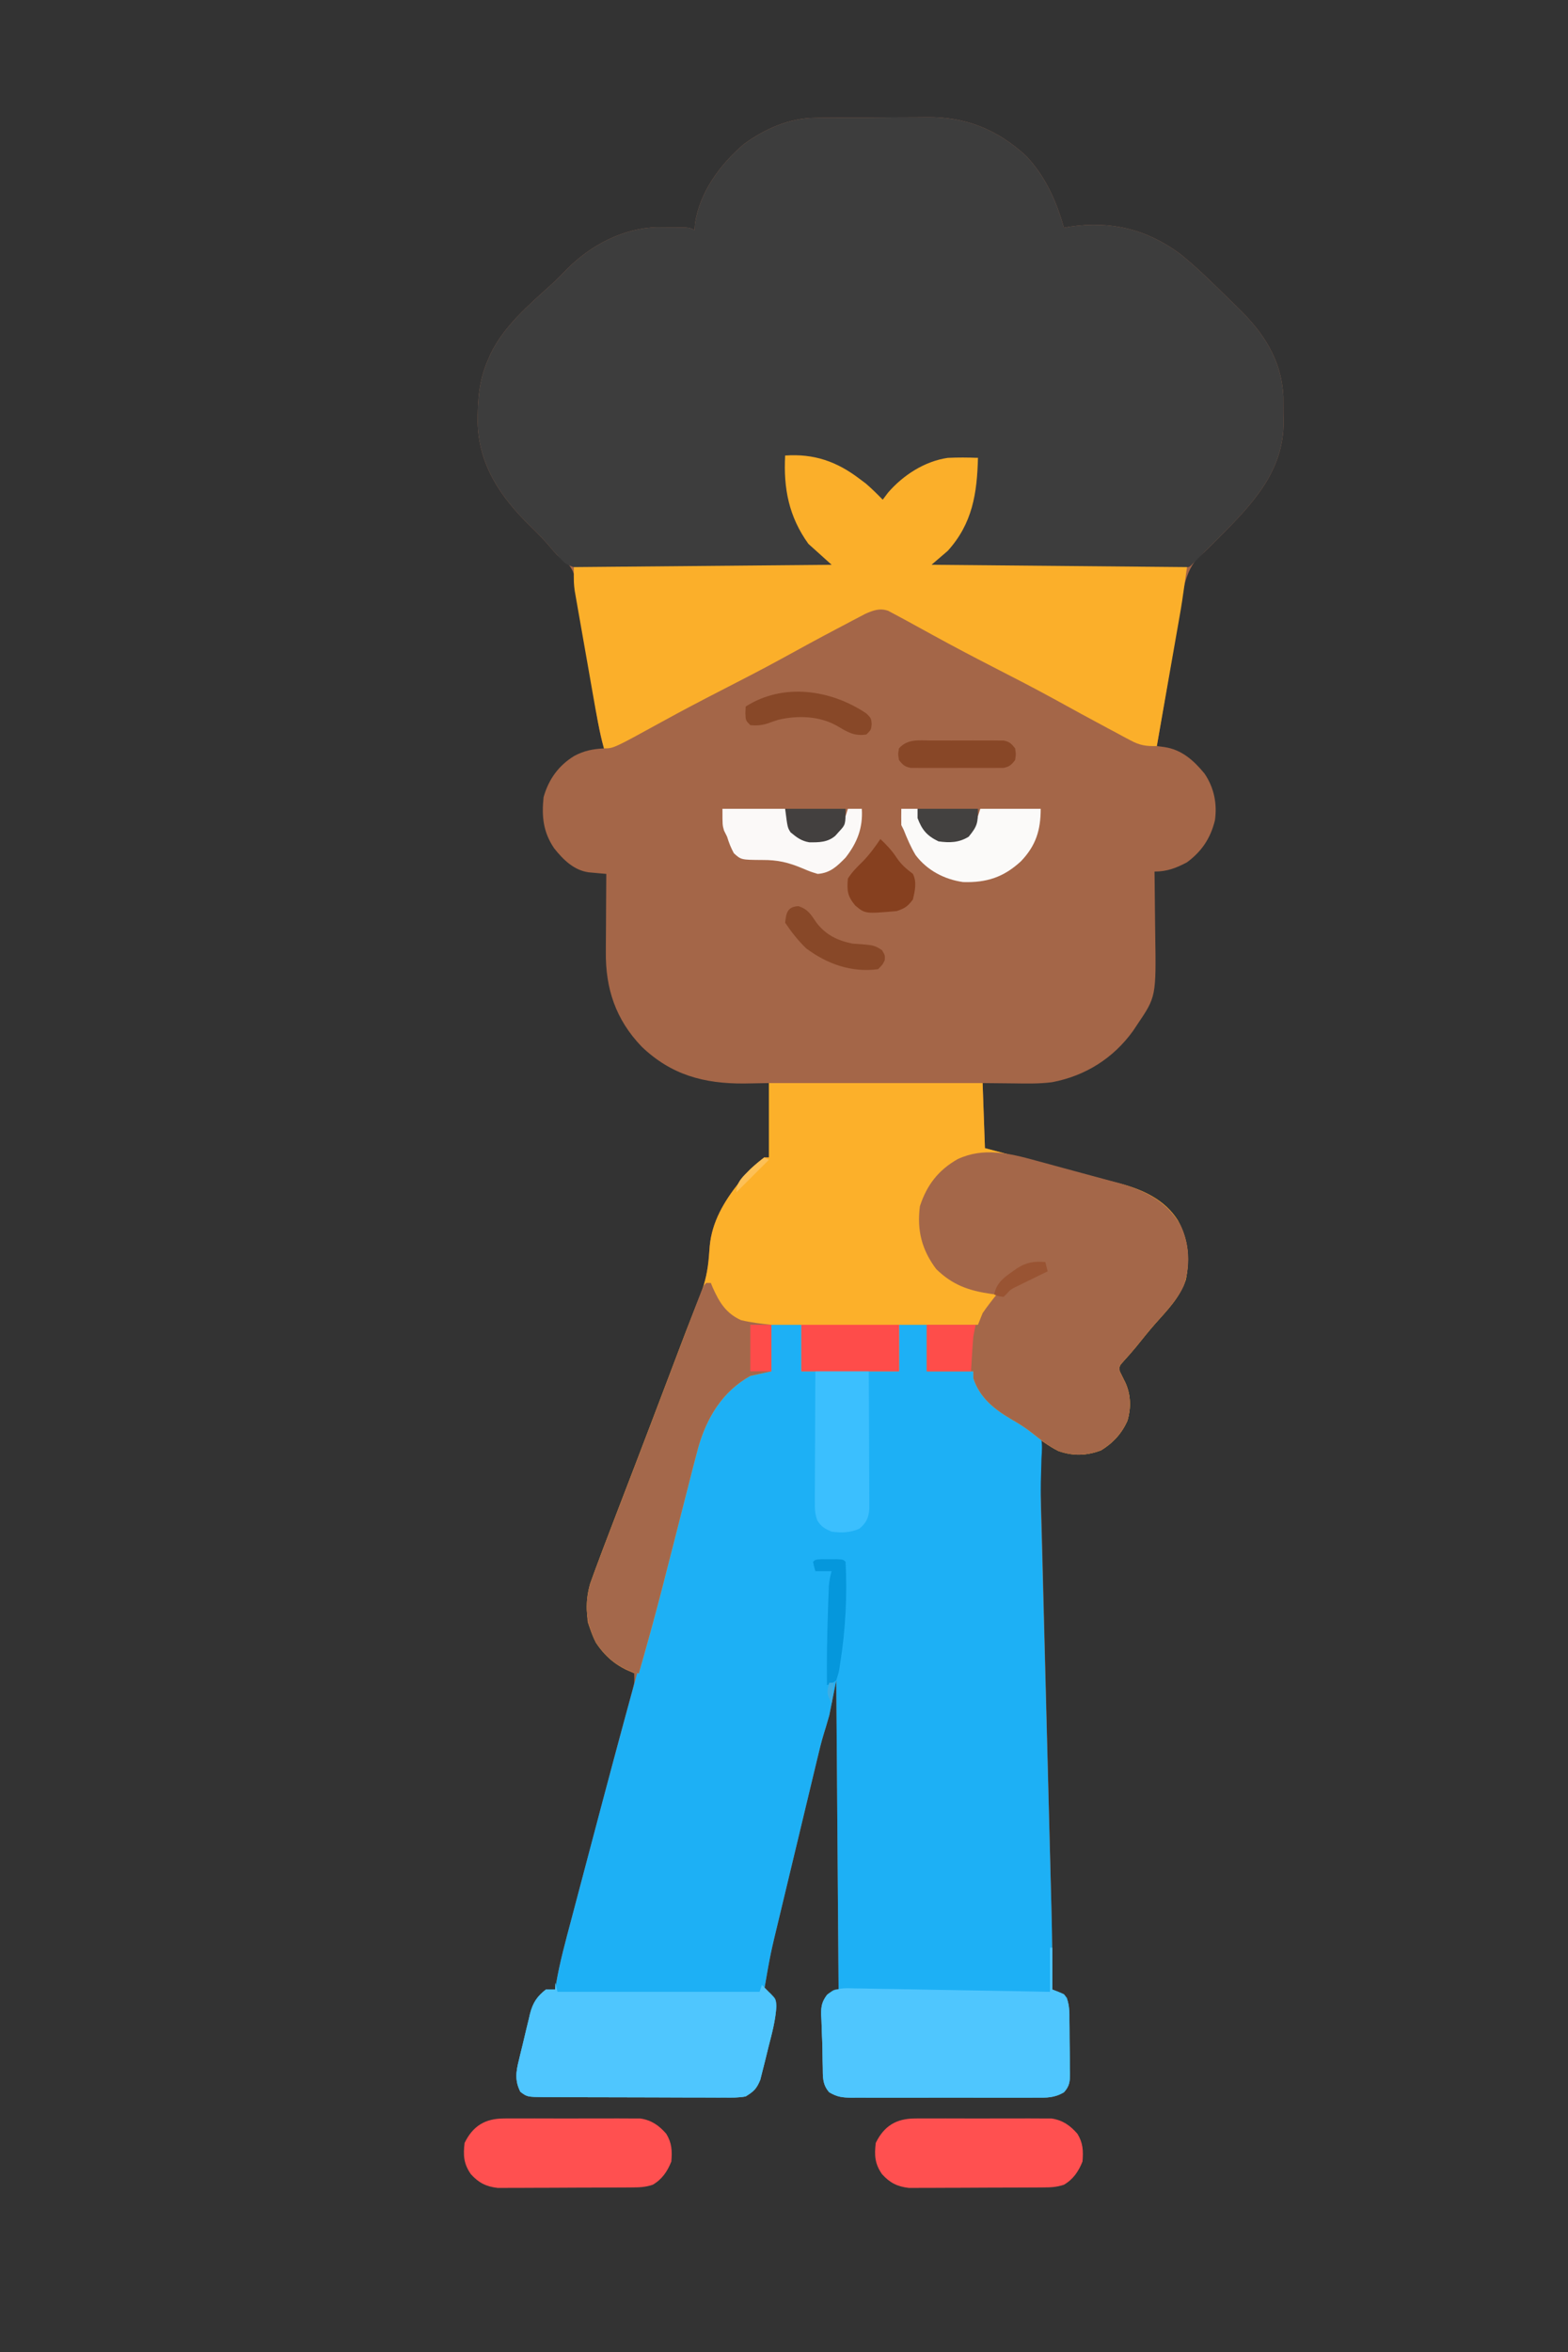 <?xml version="1.0" encoding="UTF-8"?>
<svg version="1.1" xmlns="http://www.w3.org/2000/svg" width="675" height="1012">
<rect width="100%" height="100%" fill="#333333" stroke="none"/>
<path d="M0 0 C0.653 -0.008 1.306 -0.017 1.979 -0.025 C4.119 -0.049 6.258 -0.058 8.398 -0.065 C9.904 -0.074 11.41 -0.083 12.915 -0.092 C16.068 -0.108 19.219 -0.116 22.372 -0.119 C26.376 -0.125 30.379 -0.162 34.383 -0.208 C37.494 -0.238 40.605 -0.245 43.716 -0.246 C45.19 -0.25 46.665 -0.262 48.139 -0.283 C64.766 -0.502 78.5 5.068 90.765 16.369 C99.016 25.063 103.891 35.861 107.078 47.306 C107.91 47.147 108.743 46.987 109.601 46.822 C127.324 44.193 142.753 47.912 157.203 58.623 C164.716 64.681 171.584 71.55 178.473 78.299 C179.485 79.288 180.501 80.274 181.52 81.256 C192.857 92.213 200.765 103.9 201.546 119.951 C201.573 122.34 201.583 124.73 201.578 127.119 C201.606 128.3 201.634 129.482 201.664 130.699 C201.711 152.305 187.935 166.425 173.629 180.818 C167.484 186.959 167.484 186.959 164.445 189.56 C158.162 196.849 157.714 208.068 156.16 217.279 C155.896 218.813 155.631 220.347 155.365 221.881 C154.674 225.89 153.99 229.9 153.309 233.91 C152.61 238.014 151.903 242.116 151.197 246.219 C149.816 254.246 148.444 262.276 147.078 270.306 C148.188 270.453 149.297 270.599 150.441 270.75 C157.822 271.88 162.953 276.482 167.601 282.138 C171.701 288.158 173.13 295.123 172.078 302.306 C170.181 309.965 166.425 315.605 160.078 320.306 C155.361 322.813 151.444 324.306 146.078 324.306 C146.087 324.881 146.095 325.456 146.105 326.048 C146.194 332.084 146.254 338.119 146.297 344.155 C146.317 346.401 146.345 348.647 146.379 350.893 C146.791 378.129 146.791 378.129 138.578 390.244 C138.01 391.099 137.443 391.953 136.859 392.834 C128.364 404.626 116.307 412.221 102.001 414.927 C96.334 415.663 90.656 415.51 84.953 415.431 C80.704 415.39 76.455 415.349 72.078 415.306 C72.408 424.546 72.738 433.786 73.078 443.306 C81.125 445.464 89.178 447.595 97.243 449.685 C101.79 450.867 106.334 452.063 110.877 453.26 C113.226 453.876 115.578 454.487 117.93 455.092 C121.375 455.979 124.815 456.887 128.253 457.799 C129.292 458.061 130.331 458.324 131.401 458.595 C141.19 461.229 150.468 465.506 156.078 474.306 C160.671 482.431 161.382 490.796 159.558 499.9 C157.091 507.387 151.652 512.933 146.497 518.697 C143.567 522.019 140.814 525.487 138.031 528.931 C136.389 530.927 134.691 532.834 132.953 534.744 C130.887 537.038 130.887 537.038 131.078 539.244 C131.919 540.979 132.778 542.706 133.64 544.431 C135.889 549.631 136.01 555.045 134.457 560.478 C132.053 565.991 128.2 570.183 123.078 573.306 C116.543 575.768 111.032 575.587 104.464 573.424 C101.452 572.014 98.828 570.169 96.078 568.306 C96.136 569.451 96.194 570.595 96.255 571.774 C97.234 592.046 97.676 612.336 98.189 632.624 C98.297 636.905 98.407 641.187 98.517 645.469 C98.776 655.577 99.033 665.685 99.289 675.793 C99.552 686.168 99.818 696.544 100.085 706.919 C100.316 715.885 100.545 724.851 100.773 733.818 C100.909 739.148 101.045 744.478 101.182 749.808 C101.312 754.817 101.439 759.827 101.564 764.837 C101.61 766.659 101.657 768.482 101.704 770.305 C102.008 781.975 102.134 793.632 102.078 805.306 C103.275 805.751 103.275 805.751 104.497 806.205 C107.078 807.306 107.078 807.306 108.367 808.924 C109.405 812.403 109.423 815.831 109.449 819.431 C109.458 820.215 109.467 820.999 109.476 821.807 C109.491 823.461 109.499 825.115 109.503 826.769 C109.515 829.298 109.564 831.825 109.615 834.353 C109.624 835.963 109.631 837.572 109.636 839.181 C109.656 839.936 109.675 840.69 109.695 841.467 C109.665 844.958 109.474 846.862 107.116 849.505 C102.948 851.976 99.63 851.869 94.869 851.824 C93.49 851.834 93.49 851.834 92.083 851.845 C89.05 851.863 86.017 851.851 82.984 851.838 C80.873 851.84 78.762 851.844 76.651 851.849 C72.23 851.855 67.808 851.847 63.387 851.828 C57.72 851.805 52.055 851.818 46.389 851.842 C42.031 851.857 37.673 851.852 33.315 851.842 C31.225 851.839 29.136 851.842 27.047 851.852 C24.126 851.862 21.207 851.846 18.287 851.824 C17.424 851.832 16.562 851.84 15.673 851.849 C11.688 851.792 9.547 851.583 6.046 849.519 C3.119 846.23 3.293 842.883 3.265 838.681 C3.244 837.85 3.224 837.018 3.202 836.161 C3.163 834.42 3.135 832.679 3.117 830.937 C3.078 828.363 2.975 825.8 2.855 823.228 C2.802 821.629 2.751 820.03 2.703 818.431 C2.664 817.689 2.626 816.947 2.586 816.183 C2.525 812.149 2.926 810.496 5.476 807.299 C8.078 805.306 8.078 805.306 10.078 805.306 C9.748 761.416 9.418 717.526 9.078 672.306 C8.088 677.256 7.098 682.206 6.078 687.306 C4.541 692.634 4.541 692.634 3.79 695.005 C2.56 698.978 1.622 703.02 0.657 707.064 C0.436 707.982 0.214 708.901 -0.014 709.847 C-0.738 712.851 -1.457 715.856 -2.176 718.861 C-2.683 720.97 -3.189 723.08 -3.696 725.189 C-4.754 729.598 -5.811 734.007 -6.865 738.417 C-8.211 744.042 -9.563 749.665 -10.917 755.288 C-11.964 759.641 -13.007 763.994 -14.049 768.348 C-14.546 770.42 -15.044 772.493 -15.543 774.564 C-19.24 789.834 -19.24 789.834 -21.922 805.306 C-21.097 805.822 -20.272 806.338 -19.422 806.869 C-16.922 809.306 -16.922 809.306 -16.668 812.501 C-17.066 818.459 -18.584 824.099 -20.066 829.859 C-20.61 831.994 -21.125 834.135 -21.639 836.277 C-21.986 837.645 -22.334 839.013 -22.684 840.381 C-22.993 841.614 -23.302 842.847 -23.62 844.118 C-25.201 847.988 -26.366 849.124 -29.922 851.306 C-32.941 851.873 -35.9 851.833 -38.964 851.792 C-39.865 851.796 -40.766 851.8 -41.695 851.804 C-44.668 851.811 -47.641 851.79 -50.614 851.767 C-52.682 851.765 -54.75 851.764 -56.819 851.765 C-61.151 851.761 -65.482 851.745 -69.814 851.718 C-75.368 851.684 -80.922 851.676 -86.476 851.678 C-90.745 851.677 -95.015 851.666 -99.285 851.652 C-101.333 851.646 -103.381 851.642 -105.429 851.64 C-108.29 851.636 -111.15 851.618 -114.01 851.597 C-115.282 851.598 -115.282 851.598 -116.578 851.6 C-123.979 851.519 -123.979 851.519 -126.922 849.306 C-129.35 844.496 -128.809 840.716 -127.543 835.677 C-127.375 834.965 -127.206 834.253 -127.033 833.52 C-126.673 832.021 -126.305 830.524 -125.93 829.029 C-125.362 826.753 -124.831 824.47 -124.303 822.183 C-123.948 820.723 -123.591 819.262 -123.231 817.802 C-123.075 817.125 -122.92 816.448 -122.76 815.75 C-121.536 811.03 -119.767 808.304 -115.922 805.306 C-114.602 805.306 -113.282 805.306 -111.922 805.306 C-111.838 804.744 -111.753 804.181 -111.666 803.601 C-110.03 793.698 -107.337 784.07 -104.758 774.381 C-104.242 772.428 -103.726 770.475 -103.21 768.523 C-101.852 763.386 -100.49 758.251 -99.126 753.116 C-97.767 747.996 -96.413 742.875 -95.059 737.754 C-94.001 733.754 -92.942 729.755 -91.883 725.756 C-91.495 724.291 -91.495 724.291 -91.1 722.796 C-88.542 713.139 -85.976 703.483 -83.365 693.84 C-82.982 692.422 -82.599 691.004 -82.216 689.586 C-81.529 687.039 -80.835 684.493 -80.137 681.948 C-79.84 680.849 -79.543 679.75 -79.237 678.618 C-78.981 677.679 -78.725 676.741 -78.46 675.774 C-77.78 673.076 -77.78 673.076 -77.922 669.306 C-79.686 668.533 -79.686 668.533 -81.485 667.744 C-90.231 663.332 -94.886 656.415 -97.922 647.306 C-98.814 639.972 -98.001 633.574 -95.407 626.685 C-95.141 625.957 -94.875 625.228 -94.601 624.478 C-93.721 622.082 -92.824 619.694 -91.922 617.306 C-91.616 616.493 -91.31 615.68 -90.995 614.842 C-88.973 609.483 -86.922 604.136 -84.862 598.793 C-82.886 593.668 -80.918 588.54 -78.95 583.412 C-78.336 581.814 -78.336 581.814 -77.71 580.183 C-73.042 568.027 -68.418 555.855 -63.797 543.681 C-63.408 542.657 -63.02 541.632 -62.619 540.577 C-62.239 539.577 -61.86 538.577 -61.469 537.547 C-61.095 536.564 -60.722 535.581 -60.337 534.568 C-59.604 532.636 -58.872 530.703 -58.142 528.77 C-56.34 524.005 -54.512 519.252 -52.633 514.516 C-52.265 513.578 -51.897 512.641 -51.517 511.674 C-50.827 509.919 -50.128 508.166 -49.419 506.418 C-47.259 500.892 -46.197 495.715 -45.735 489.806 C-45.674 489.031 -45.613 488.256 -45.55 487.458 C-45.498 486.779 -45.445 486.1 -45.391 485.4 C-44.42 474.988 -39.265 466.363 -32.922 458.306 C-32.478 457.721 -32.033 457.136 -31.575 456.533 C-28.719 452.915 -25.582 450.071 -21.922 447.306 C-21.262 447.306 -20.602 447.306 -19.922 447.306 C-19.922 436.746 -19.922 426.186 -19.922 415.306 C-23.47 415.368 -27.017 415.43 -30.672 415.494 C-47.899 415.577 -62.002 411.815 -74.739 399.588 C-85.861 387.968 -90.297 374.687 -90.118 358.802 C-90.115 357.839 -90.112 356.875 -90.109 355.882 C-90.098 352.836 -90.073 349.79 -90.047 346.744 C-90.037 344.665 -90.028 342.586 -90.02 340.508 C-89.998 335.44 -89.964 330.373 -89.922 325.306 C-90.613 325.247 -91.303 325.188 -92.014 325.127 C-92.917 325.045 -93.821 324.962 -94.751 324.877 C-96.096 324.757 -96.096 324.757 -97.468 324.635 C-103.826 323.783 -108.509 319.164 -112.36 314.306 C-117.1 307.321 -117.79 300.627 -116.922 292.306 C-114.765 284.645 -110.455 278.622 -103.61 274.494 C-99.333 272.255 -95.719 271.568 -90.922 271.306 C-91.199 270.315 -91.475 269.323 -91.759 268.301 C-93.292 262.158 -94.187 255.898 -95.173 249.65 C-95.791 245.752 -96.433 241.859 -97.071 237.965 C-97.878 233.029 -98.679 228.093 -99.453 223.151 C-100.082 219.138 -100.735 215.129 -101.405 211.122 C-101.655 209.601 -101.895 208.078 -102.127 206.554 C-102.452 204.423 -102.808 202.298 -103.171 200.173 C-103.462 198.36 -103.462 198.36 -103.759 196.511 C-105.316 192.222 -107.266 190.971 -110.922 188.306 C-111.979 187.172 -113.005 186.008 -113.985 184.806 C-116.736 181.56 -119.651 178.576 -122.698 175.613 C-135.446 163.188 -144.988 149.174 -145.303 130.796 C-145.284 121.329 -144.788 113.115 -140.922 104.306 C-140.321 102.916 -140.321 102.916 -139.708 101.498 C-133.885 89.599 -123.601 80.808 -113.922 72.06 C-111.425 69.794 -109.065 67.432 -106.735 64.994 C-96.614 54.809 -82.617 47.416 -68.055 47.076 C-66.386 47.08 -64.717 47.094 -63.047 47.119 C-62.194 47.12 -61.341 47.12 -60.461 47.121 C-54.204 47.165 -54.204 47.165 -51.922 48.306 C-51.83 46.945 -51.83 46.945 -51.735 45.556 C-49.704 31.943 -40.97 20.161 -30.77 11.381 C-21.727 4.794 -11.293 0.103 0 0 Z " fill="#A46648" transform="translate(350.922,50.694)"/>
<path d="M0 0 C4.29 0 8.58 0 13 0 C13 6.6 13 13.2 13 20 C26.86 20 40.72 20 55 20 C55 13.4 55 6.8 55 0 C58.96 0 62.92 0 67 0 C67 6.6 67 13.2 67 20 C73.6 20 80.2 20 87 20 C88.207 22.753 88.207 22.753 89.438 25.562 C93.559 33.728 99.012 38.001 107.455 41.259 C110.78 43.118 113.635 44.963 116 48 C116.815 51.205 116.539 54.28 116.334 57.561 C116.268 59.741 116.211 61.921 116.159 64.101 C116.126 65.341 116.092 66.581 116.058 67.859 C115.918 75.117 116.181 82.375 116.381 89.63 C116.46 92.482 116.535 95.333 116.608 98.185 C116.712 102.218 116.818 106.252 116.926 110.286 C117.097 116.703 117.264 123.12 117.43 129.537 C117.753 141.996 118.081 154.455 118.409 166.914 C118.827 182.793 119.243 198.673 119.655 214.552 C119.82 220.913 119.987 227.274 120.157 233.635 C120.262 237.606 120.365 241.577 120.468 245.548 C120.516 247.37 120.564 249.191 120.613 251.012 C120.928 262.678 121.058 274.33 121 286 C122.198 286.445 122.198 286.445 123.419 286.899 C126 288 126 288 127.289 289.617 C128.327 293.096 128.345 296.525 128.371 300.125 C128.38 300.909 128.389 301.693 128.398 302.5 C128.413 304.155 128.422 305.809 128.426 307.463 C128.437 309.992 128.487 312.518 128.537 315.047 C128.547 316.656 128.554 318.266 128.559 319.875 C128.578 320.629 128.598 321.384 128.618 322.161 C128.588 325.651 128.396 327.556 126.038 330.199 C121.87 332.67 118.553 332.562 113.791 332.518 C112.412 332.528 112.412 332.528 111.005 332.539 C107.972 332.556 104.94 332.545 101.906 332.531 C99.795 332.534 97.685 332.538 95.574 332.543 C91.152 332.549 86.731 332.54 82.309 332.521 C76.643 332.499 70.977 332.512 65.311 332.536 C60.953 332.55 56.595 332.546 52.237 332.535 C50.148 332.533 48.059 332.536 45.969 332.545 C43.049 332.555 40.129 332.54 37.209 332.518 C36.346 332.526 35.484 332.534 34.595 332.542 C30.61 332.486 28.469 332.277 24.969 330.212 C22.042 326.923 22.215 323.576 22.188 319.375 C22.167 318.543 22.146 317.712 22.125 316.855 C22.085 315.114 22.057 313.372 22.04 311.631 C22.001 309.057 21.897 306.493 21.777 303.922 C21.724 302.323 21.674 300.724 21.625 299.125 C21.587 298.383 21.548 297.641 21.509 296.876 C21.448 292.843 21.849 291.19 24.398 287.992 C27 286 27 286 29 286 C28.67 242.11 28.34 198.22 28 153 C27.01 157.95 26.02 162.9 25 168 C23.464 173.328 23.464 173.328 22.712 175.699 C21.483 179.672 20.545 183.714 19.58 187.757 C19.358 188.676 19.137 189.594 18.908 190.541 C18.185 193.545 17.465 196.55 16.746 199.555 C16.24 201.664 15.733 203.773 15.226 205.883 C14.168 210.292 13.112 214.701 12.057 219.111 C10.711 224.736 9.359 230.359 8.005 235.982 C6.958 240.334 5.915 244.688 4.873 249.041 C4.376 251.114 3.879 253.186 3.379 255.258 C-0.318 270.528 -0.318 270.528 -3 286 C-2.175 286.516 -1.35 287.031 -0.5 287.562 C2 290 2 290 2.255 293.195 C1.856 299.152 0.339 304.792 -1.143 310.553 C-1.688 312.688 -2.203 314.828 -2.717 316.971 C-3.063 318.339 -3.412 319.707 -3.762 321.074 C-4.071 322.307 -4.38 323.541 -4.698 324.811 C-6.278 328.682 -7.444 329.817 -11 332 C-14.018 332.566 -16.978 332.527 -20.041 332.486 C-20.943 332.49 -21.844 332.493 -22.773 332.497 C-25.746 332.505 -28.718 332.483 -31.691 332.461 C-33.76 332.459 -35.828 332.458 -37.896 332.458 C-42.228 332.455 -46.56 332.438 -50.891 332.412 C-56.445 332.378 -61.999 332.37 -67.553 332.372 C-71.823 332.371 -76.093 332.36 -80.362 332.346 C-82.41 332.339 -84.459 332.335 -86.507 332.334 C-89.367 332.329 -92.228 332.312 -95.088 332.291 C-96.359 332.292 -96.359 332.292 -97.656 332.293 C-105.056 332.212 -105.056 332.212 -108 330 C-110.427 325.189 -109.887 321.41 -108.621 316.371 C-108.368 315.303 -108.368 315.303 -108.11 314.213 C-107.751 312.714 -107.383 311.218 -107.008 309.723 C-106.44 307.446 -105.909 305.163 -105.381 302.877 C-105.026 301.416 -104.668 299.956 -104.309 298.496 C-104.153 297.819 -103.998 297.142 -103.838 296.444 C-102.613 291.724 -100.845 288.997 -97 286 C-95.68 286 -94.36 286 -93 286 C-92.914 285.431 -92.828 284.863 -92.739 284.277 C-91.125 274.547 -88.507 265.088 -85.977 255.566 C-85.47 253.647 -84.963 251.728 -84.457 249.809 C-83.392 245.775 -82.324 241.741 -81.254 237.708 C-79.922 232.684 -78.594 227.659 -77.268 222.634 C-71.058 199.099 -64.744 175.594 -58.312 152.118 C-53.018 132.794 -47.875 113.434 -42.953 94.012 C-42.688 92.968 -42.423 91.925 -42.151 90.85 C-40.843 85.697 -39.541 80.544 -38.248 75.387 C-27.584 33.073 -27.584 33.073 -9.152 20.812 C-7 20 -7 20 0 20 C0 13.4 0 6.8 0 0 Z " fill="#1DB0F5" transform="translate(332,570)"/>
<path d="M0 0 C0.653 -0.008 1.306 -0.017 1.979 -0.025 C4.119 -0.049 6.258 -0.058 8.398 -0.065 C9.904 -0.074 11.41 -0.083 12.915 -0.092 C16.068 -0.108 19.219 -0.116 22.372 -0.119 C26.376 -0.125 30.379 -0.162 34.383 -0.208 C37.494 -0.238 40.605 -0.245 43.716 -0.246 C45.19 -0.25 46.665 -0.262 48.139 -0.283 C64.766 -0.502 78.5 5.068 90.765 16.369 C99.016 25.063 103.891 35.861 107.078 47.306 C107.91 47.147 108.743 46.987 109.601 46.822 C127.324 44.193 142.753 47.912 157.203 58.623 C164.716 64.681 171.584 71.55 178.473 78.299 C179.485 79.288 180.501 80.274 181.52 81.256 C192.857 92.213 200.765 103.9 201.546 119.951 C201.573 122.34 201.583 124.73 201.578 127.119 C201.606 128.3 201.634 129.482 201.664 130.699 C201.711 152.305 187.935 166.425 173.629 180.818 C171.455 182.991 169.266 185.148 167.078 187.306 C165.41 188.972 163.743 190.638 162.078 192.306 C161.078 193.306 161.078 193.306 159.205 193.429 C158.38 193.429 157.555 193.428 156.705 193.427 C155.762 193.428 154.818 193.429 153.846 193.431 C152.802 193.427 151.758 193.424 150.683 193.42 C149.59 193.42 148.498 193.42 147.372 193.42 C143.741 193.42 140.111 193.412 136.48 193.404 C133.97 193.402 131.461 193.401 128.951 193.4 C123.008 193.396 117.066 193.388 111.123 193.378 C103.696 193.366 96.268 193.361 88.841 193.355 C75.587 193.344 62.332 193.328 49.078 193.306 C49.865 192.52 50.652 191.734 51.462 190.924 C64.904 177.469 67.867 164.689 70.078 146.306 C52.107 147.618 40.931 152.13 28.078 165.306 C27.48 164.481 26.881 163.656 26.265 162.806 C19.566 154.843 10.901 150.243 1.078 147.306 C0.088 146.976 -0.902 146.646 -1.922 146.306 C-3.814 146.085 -5.711 145.9 -7.61 145.744 C-8.604 145.66 -9.598 145.576 -10.622 145.49 C-11.381 145.429 -12.14 145.369 -12.922 145.306 C-12.673 159.828 -9.923 174.204 0.078 185.306 C2.18 187.313 4.312 189.205 6.574 191.029 C7.07 191.451 7.566 191.872 8.078 192.306 C8.078 192.636 8.078 192.966 8.078 193.306 C-6.552 193.423 -21.182 193.511 -35.812 193.565 C-42.605 193.591 -49.398 193.626 -56.191 193.684 C-62.746 193.739 -69.301 193.768 -75.857 193.781 C-78.358 193.79 -80.859 193.808 -83.361 193.835 C-86.864 193.871 -90.365 193.876 -93.868 193.874 C-94.903 193.892 -95.938 193.91 -97.005 193.928 C-101.595 193.896 -104.866 193.865 -108.509 190.882 C-112.526 186.595 -112.526 186.595 -113.985 184.806 C-116.736 181.56 -119.651 178.576 -122.698 175.613 C-135.446 163.188 -144.988 149.174 -145.303 130.796 C-145.284 121.329 -144.788 113.115 -140.922 104.306 C-140.321 102.916 -140.321 102.916 -139.708 101.498 C-133.885 89.599 -123.601 80.808 -113.922 72.06 C-111.425 69.794 -109.065 67.432 -106.735 64.994 C-96.614 54.809 -82.617 47.416 -68.055 47.076 C-66.386 47.08 -64.717 47.094 -63.047 47.119 C-62.194 47.12 -61.341 47.12 -60.461 47.121 C-54.204 47.165 -54.204 47.165 -51.922 48.306 C-51.83 46.945 -51.83 46.945 -51.735 45.556 C-49.704 31.943 -40.97 20.161 -30.77 11.381 C-21.727 4.794 -11.293 0.103 0 0 Z " fill="#3D3D3D" transform="translate(350.922,50.694)"/>
<path d="M0 0 C30.36 0 60.72 0 92 0 C92.33 9.24 92.66 18.48 93 28 C101.047 30.158 109.1 32.289 117.165 34.379 C121.713 35.56 126.256 36.756 130.799 37.954 C133.149 38.57 135.5 39.18 137.853 39.786 C141.298 40.673 144.737 41.581 148.176 42.492 C149.215 42.755 150.253 43.018 151.324 43.288 C161.113 45.923 170.39 50.199 176 59 C180.593 67.124 181.304 75.49 179.48 84.594 C177.013 92.081 171.575 97.627 166.419 103.391 C163.49 106.712 160.736 110.181 157.953 113.625 C156.312 115.621 154.613 117.527 152.875 119.438 C150.809 121.731 150.809 121.731 151 123.938 C151.841 125.673 152.7 127.4 153.562 129.125 C155.812 134.325 155.933 139.738 154.379 145.172 C151.975 150.685 148.122 154.877 143 158 C136.737 160.359 130.904 160.551 124.598 158.312 C120.322 156.152 116.695 153.239 112.953 150.27 C110.294 148.226 107.66 146.531 104.75 144.875 C97.196 140.455 90.834 135.578 88 127 C88 126.01 88 125.02 88 124 C81.4 124 74.8 124 68 124 C68 117.4 68 110.8 68 104 C64.04 104 60.08 104 56 104 C56 110.6 56 117.2 56 124 C42.14 124 28.28 124 14 124 C14 117.4 14 110.8 14 104 C9.71 104 5.42 104 1 104 C1 110.6 1 117.2 1 124 C-3.455 124.99 -3.455 124.99 -8 126 C-19.945 132.636 -26.74 143.916 -30.396 156.704 C-31.945 162.367 -33.378 168.058 -34.812 173.75 C-35.342 175.82 -35.873 177.89 -36.405 179.96 C-37.711 185.05 -39.007 190.143 -40.298 195.237 C-41.956 201.765 -43.634 208.289 -45.312 214.812 C-45.779 216.631 -45.779 216.631 -46.255 218.486 C-49.322 230.375 -52.624 242.196 -56 254 C-64.042 252.121 -69.888 247.726 -74.492 240.734 C-78.689 232.463 -79.527 224.273 -76.933 215.315 C-76.46 213.999 -75.977 212.687 -75.484 211.379 C-75.086 210.286 -75.086 210.286 -74.679 209.171 C-73.799 206.776 -72.902 204.387 -72 202 C-71.694 201.187 -71.388 200.373 -71.072 199.535 C-69.05 194.177 -67 188.83 -64.94 183.486 C-62.964 178.361 -60.996 173.233 -59.027 168.105 C-58.413 166.507 -58.413 166.507 -57.787 164.877 C-53.12 152.721 -48.496 140.549 -43.875 128.375 C-43.486 127.351 -43.097 126.326 -42.696 125.271 C-42.317 124.271 -41.937 123.271 -41.546 122.24 C-41.173 121.257 -40.799 120.274 -40.415 119.262 C-39.682 117.33 -38.95 115.397 -38.22 113.464 C-36.418 108.698 -34.59 103.946 -32.711 99.21 C-32.158 97.803 -32.158 97.803 -31.595 96.368 C-30.905 94.612 -30.206 92.86 -29.497 91.111 C-27.336 85.586 -26.274 80.408 -25.812 74.5 C-25.752 73.725 -25.691 72.95 -25.628 72.151 C-25.549 71.133 -25.549 71.133 -25.469 70.094 C-24.497 59.682 -19.343 51.057 -13 43 C-12.555 42.415 -12.111 41.83 -11.652 41.227 C-8.796 37.608 -5.66 34.765 -2 32 C-1.34 32 -0.68 32 0 32 C0 21.44 0 10.88 0 0 Z " fill="#FCB02A" transform="translate(331,466)"/>
<path d="M0 0 C12.377 -0.877 22.183 2.531 32 10 C32.907 10.681 33.815 11.361 34.75 12.062 C37.298 14.257 39.657 16.59 42 19 C42.742 18.01 43.485 17.02 44.25 16 C50.753 8.454 60.051 2.442 70 1 C74.348 0.792 78.652 0.816 83 1 C82.608 16.26 80.663 29.21 70 41 C67.69 42.98 65.38 44.96 63 47 C117.45 47.495 117.45 47.495 173 48 C170.75 63.75 170.75 63.75 169.763 69.373 C169.433 71.263 169.433 71.263 169.096 73.191 C168.864 74.51 168.631 75.829 168.398 77.148 C168.154 78.541 167.911 79.933 167.667 81.326 C167.035 84.939 166.399 88.553 165.763 92.166 C165.112 95.873 164.462 99.581 163.812 103.289 C162.544 110.526 161.273 117.763 160 125 C155.445 125.101 152.759 124.738 148.719 122.578 C147.724 122.054 146.729 121.529 145.705 120.989 C144.647 120.415 143.59 119.841 142.5 119.25 C141.387 118.659 140.274 118.067 139.127 117.458 C131.294 113.283 123.51 109.015 115.734 104.733 C107.069 99.984 98.283 95.478 89.491 90.97 C80.87 86.547 72.304 82.045 63.812 77.375 C61.277 75.986 58.742 74.597 56.206 73.208 C54.802 72.439 53.399 71.669 51.997 70.897 C50.319 69.979 48.629 69.082 46.938 68.188 C46.08 67.727 45.223 67.267 44.34 66.793 C40.677 65.552 37.953 66.577 34.487 68.116 C33.605 68.579 32.724 69.042 31.816 69.52 C30.819 70.041 29.821 70.562 28.792 71.099 C27.727 71.664 26.661 72.23 25.562 72.812 C24.445 73.399 23.328 73.986 22.176 74.591 C14.316 78.732 6.517 82.98 -1.265 87.267 C-9.931 92.015 -18.717 96.522 -27.509 101.03 C-36.13 105.453 -44.697 109.954 -53.188 114.625 C-73.881 126 -73.881 126 -78 126 C-79.984 118.641 -81.289 111.186 -82.602 103.684 C-82.845 102.299 -83.089 100.915 -83.333 99.531 C-83.841 96.642 -84.346 93.754 -84.851 90.865 C-85.495 87.176 -86.147 83.489 -86.801 79.803 C-87.306 76.949 -87.806 74.095 -88.304 71.24 C-88.542 69.881 -88.782 68.522 -89.024 67.163 C-89.362 65.26 -89.692 63.355 -90.022 61.451 C-90.211 60.371 -90.401 59.292 -90.596 58.18 C-91 55 -91 55 -91 48 C-36.055 47.505 -36.055 47.505 20 47 C15.05 42.545 15.05 42.545 10 38 C1.589 26.318 -0.774 14.151 0 0 Z " fill="#FBAF2A" transform="translate(338,196)"/>
<path d="M0 0 C1.269 0.341 2.538 0.682 3.845 1.033 C6.512 1.751 9.175 2.48 11.837 3.217 C15.218 4.152 18.605 5.06 21.996 5.96 C25.272 6.833 28.542 7.73 31.812 8.625 C33.014 8.944 34.215 9.263 35.453 9.592 C46.825 12.778 56.552 17.36 62.523 27.922 C66.327 36.083 66.786 45.138 63.961 53.711 C61.084 60.005 56.261 64.993 51.693 70.102 C48.763 73.423 46.01 76.892 43.227 80.336 C41.585 82.332 39.887 84.238 38.148 86.148 C36.083 88.442 36.083 88.442 36.273 90.648 C37.115 92.384 37.973 94.111 38.836 95.836 C41.085 101.036 41.206 106.449 39.652 111.883 C37.248 117.396 33.395 121.588 28.273 124.711 C22.011 127.07 16.177 127.262 9.871 125.023 C5.596 122.863 1.968 119.95 -1.773 116.98 C-4.433 114.937 -7.067 113.242 -9.977 111.586 C-17.53 107.166 -23.892 102.288 -26.727 93.711 C-26.727 92.721 -26.727 91.731 -26.727 90.711 C-33.327 90.711 -39.927 90.711 -46.727 90.711 C-46.727 84.111 -46.727 77.511 -46.727 70.711 C-39.467 70.711 -32.207 70.711 -24.727 70.711 C-24.067 69.061 -23.407 67.411 -22.727 65.711 C-21.735 64.239 -20.693 62.798 -19.602 61.398 C-19.063 60.701 -18.524 60.004 -17.969 59.285 C-17.559 58.766 -17.149 58.246 -16.727 57.711 C-17.5 57.613 -18.273 57.515 -19.07 57.414 C-28.687 56.033 -35.671 53.61 -42.727 46.711 C-48.952 38.381 -51.039 30.069 -49.727 19.711 C-46.752 10.567 -41.747 4.118 -33.414 -0.598 C-22.356 -5.719 -11.268 -3.117 0 0 Z " fill="#A46749" transform="translate(445.727,499.289)"/>
<path d="M0 0 C0.33 0 0.66 0 1 0 C1 5.94 1 11.88 1 18 C2.65 18.66 4.3 19.32 6 20 C8.778 23.485 8.341 27.863 8.371 32.125 C8.38 32.909 8.389 33.693 8.398 34.5 C8.413 36.155 8.422 37.809 8.426 39.463 C8.437 41.992 8.487 44.518 8.537 47.047 C8.547 48.656 8.554 50.266 8.559 51.875 C8.578 52.629 8.598 53.384 8.618 54.161 C8.588 57.651 8.396 59.556 6.038 62.199 C1.87 64.67 -1.447 64.562 -6.209 64.518 C-7.128 64.525 -8.048 64.532 -8.995 64.539 C-12.028 64.556 -15.06 64.545 -18.094 64.531 C-20.205 64.534 -22.315 64.538 -24.426 64.543 C-28.848 64.549 -33.269 64.54 -37.691 64.521 C-43.357 64.499 -49.023 64.512 -54.689 64.536 C-59.047 64.55 -63.405 64.546 -67.763 64.535 C-69.852 64.533 -71.941 64.536 -74.031 64.545 C-76.951 64.555 -79.871 64.54 -82.791 64.518 C-84.085 64.53 -84.085 64.53 -85.405 64.542 C-89.39 64.486 -91.531 64.277 -95.031 62.212 C-97.958 58.923 -97.785 55.576 -97.812 51.375 C-97.833 50.543 -97.854 49.712 -97.875 48.855 C-97.915 47.114 -97.943 45.372 -97.96 43.631 C-97.999 41.057 -98.103 38.493 -98.223 35.922 C-98.276 34.323 -98.326 32.724 -98.375 31.125 C-98.413 30.383 -98.452 29.641 -98.491 28.876 C-98.547 25.221 -98.2 23.276 -96.036 20.295 C-91.884 17.157 -88.959 17.362 -83.895 17.524 C-82.987 17.533 -82.08 17.542 -81.144 17.552 C-78.151 17.587 -75.16 17.659 -72.168 17.73 C-70.09 17.762 -68.012 17.792 -65.934 17.819 C-60.471 17.897 -55.008 18.006 -49.545 18.12 C-43.969 18.232 -38.392 18.315 -32.814 18.4 C-21.876 18.572 -10.938 18.779 0 19 C0 12.73 0 6.46 0 0 Z " fill="#4FC6FE" transform="translate(452,838)"/>
<path d="M0 0 C0.33 1.32 0.66 2.64 1 4 C29.71 4 58.42 4 88 4 C88.33 3.01 88.66 2.02 89 1 C95 7 95 7 95.161 10.105 C94.913 16.112 93.347 21.758 91.857 27.553 C91.312 29.688 90.797 31.828 90.283 33.971 C89.937 35.339 89.588 36.707 89.238 38.074 C88.929 39.307 88.62 40.541 88.302 41.811 C86.722 45.682 85.556 46.817 82 49 C78.982 49.566 76.022 49.527 72.959 49.486 C72.057 49.49 71.156 49.493 70.227 49.497 C67.254 49.505 64.282 49.483 61.309 49.461 C59.24 49.459 57.172 49.458 55.104 49.458 C50.772 49.455 46.44 49.438 42.109 49.412 C36.555 49.378 31.001 49.37 25.447 49.372 C21.177 49.371 16.907 49.36 12.638 49.346 C10.59 49.339 8.541 49.335 6.493 49.334 C3.633 49.329 0.772 49.312 -2.088 49.291 C-2.936 49.291 -3.783 49.292 -4.656 49.293 C-12.056 49.212 -12.056 49.212 -15 47 C-17.427 42.189 -16.887 38.41 -15.621 33.371 C-15.368 32.303 -15.368 32.303 -15.11 31.213 C-14.751 29.714 -14.383 28.218 -14.008 26.723 C-13.44 24.446 -12.909 22.163 -12.381 19.877 C-12.026 18.416 -11.668 16.956 -11.309 15.496 C-11.153 14.819 -10.998 14.142 -10.838 13.444 C-9.613 8.724 -7.845 5.997 -4 3 C-2.68 3 -1.36 3 0 3 C0 2.01 0 1.02 0 0 Z " fill="#4FC6FE" transform="translate(239,853)"/>
<path d="M0 0 C0.66 0 1.32 0 2 0 C2.268 0.652 2.536 1.305 2.812 1.977 C5.659 8.324 8.503 13.06 15 16 C19.362 17.03 23.523 17.534 28 18 C28 24.6 28 31.2 28 38 C25.03 38.66 22.06 39.32 19 40 C7.055 46.636 0.26 57.916 -3.396 70.704 C-4.945 76.367 -6.378 82.058 -7.812 87.75 C-8.342 89.82 -8.873 91.89 -9.405 93.96 C-10.711 99.05 -12.007 104.143 -13.298 109.237 C-14.956 115.765 -16.634 122.289 -18.312 128.812 C-18.779 130.631 -18.779 130.631 -19.255 132.486 C-22.322 144.375 -25.624 156.196 -29 168 C-37.042 166.121 -42.888 161.726 -47.492 154.734 C-51.689 146.463 -52.527 138.273 -49.933 129.315 C-49.46 127.999 -48.977 126.687 -48.484 125.379 C-48.086 124.286 -48.086 124.286 -47.679 123.171 C-46.799 120.776 -45.902 118.387 -45 116 C-44.694 115.187 -44.388 114.373 -44.072 113.535 C-42.05 108.177 -40 102.829 -37.939 97.485 C-35.965 92.365 -33.999 87.241 -32.031 82.117 C-31.622 81.052 -31.213 79.988 -30.792 78.891 C-25.698 65.623 -20.659 52.334 -15.621 39.044 C-11.773 28.892 -7.92 18.742 -4.012 8.613 C-3.72 7.852 -3.428 7.091 -3.128 6.307 C-1.116 1.116 -1.116 1.116 0 0 Z " fill="#A4684B" transform="translate(304,552)"/>
<path d="M0 0 C0.664 -0.007 1.328 -0.014 2.013 -0.021 C4.192 -0.039 6.37 -0.027 8.549 -0.014 C10.073 -0.016 11.597 -0.02 13.121 -0.025 C16.309 -0.031 19.496 -0.023 22.683 -0.004 C26.759 0.019 30.833 0.006 34.909 -0.018 C38.054 -0.033 41.199 -0.028 44.344 -0.018 C45.846 -0.015 47.348 -0.018 48.851 -0.028 C50.954 -0.038 53.056 -0.022 55.16 0 C56.355 0.003 57.549 0.006 58.779 0.01 C63.575 0.748 66.719 2.969 69.893 6.58 C72.325 10.548 72.46 13.954 72.08 18.518 C70.399 22.768 68.085 26.192 64.08 28.518 C60.739 29.631 58.206 29.658 54.684 29.679 C54.04 29.684 53.396 29.689 52.732 29.694 C50.602 29.708 48.472 29.715 46.342 29.721 C44.858 29.726 43.375 29.732 41.891 29.738 C38.78 29.748 35.669 29.754 32.558 29.758 C28.58 29.763 24.602 29.787 20.625 29.816 C17.559 29.834 14.494 29.84 11.429 29.841 C9.963 29.844 8.497 29.852 7.031 29.865 C4.975 29.882 2.92 29.88 0.864 29.874 C-0.304 29.878 -1.472 29.881 -2.675 29.885 C-7.657 29.321 -10.886 27.663 -14.232 23.955 C-17.332 19.479 -17.562 15.881 -16.92 10.518 C-13.325 3.189 -8.066 0.021 0 0 Z " fill="#FF5050" transform="translate(393.92,911.482)"/>
<path d="M0 0 C0.664 -0.007 1.328 -0.014 2.013 -0.021 C4.192 -0.039 6.37 -0.027 8.549 -0.014 C10.073 -0.016 11.597 -0.02 13.121 -0.025 C16.309 -0.031 19.496 -0.023 22.683 -0.004 C26.759 0.019 30.833 0.006 34.909 -0.018 C38.054 -0.033 41.199 -0.028 44.344 -0.018 C45.846 -0.015 47.348 -0.018 48.851 -0.028 C50.954 -0.038 53.056 -0.022 55.16 0 C56.355 0.003 57.549 0.006 58.779 0.01 C63.575 0.748 66.719 2.969 69.893 6.58 C72.325 10.548 72.46 13.954 72.08 18.518 C70.399 22.768 68.085 26.192 64.08 28.518 C60.739 29.631 58.206 29.658 54.684 29.679 C54.04 29.684 53.396 29.689 52.732 29.694 C50.602 29.708 48.472 29.715 46.342 29.721 C44.858 29.726 43.375 29.732 41.891 29.738 C38.78 29.748 35.669 29.754 32.558 29.758 C28.58 29.763 24.602 29.787 20.625 29.816 C17.559 29.834 14.494 29.84 11.429 29.841 C9.963 29.844 8.497 29.852 7.031 29.865 C4.975 29.882 2.92 29.88 0.864 29.874 C-0.304 29.878 -1.472 29.881 -2.675 29.885 C-7.657 29.321 -10.886 27.663 -14.232 23.955 C-17.332 19.479 -17.562 15.881 -16.92 10.518 C-13.325 3.189 -8.066 0.021 0 0 Z " fill="#FF5050" transform="translate(216.92,911.482)"/>
<path d="M0 0 C7.59 0 15.18 0 23 0 C23.045 8.015 23.082 16.029 23.104 24.044 C23.114 27.766 23.128 31.487 23.151 35.209 C23.173 38.801 23.185 42.393 23.19 45.985 C23.193 47.355 23.201 48.725 23.211 50.095 C23.226 52.015 23.227 53.935 23.227 55.854 C23.231 56.947 23.236 58.04 23.241 59.165 C22.903 63.143 21.97 65.177 18.938 67.75 C14.882 69.476 11.347 69.584 7 69 C4.104 67.768 2.588 66.91 0.885 64.275 C-0.251 61.355 -0.24 58.987 -0.227 55.854 C-0.227 54.614 -0.227 53.373 -0.227 52.094 C-0.216 50.745 -0.206 49.396 -0.195 48.047 C-0.192 46.663 -0.189 45.278 -0.187 43.894 C-0.179 40.257 -0.159 36.621 -0.137 32.984 C-0.117 29.271 -0.108 25.557 -0.098 21.844 C-0.076 14.562 -0.041 7.281 0 0 Z " fill="#3BBFFE" transform="translate(351,590)"/>
<path d="M0 0 C2.31 0 4.62 0 7 0 C7.147 0.603 7.294 1.207 7.445 1.828 C8.608 5.972 9.494 8.506 12.625 11.562 C17.881 13.801 22.378 13.816 27.812 12.125 C31.099 9.221 31.099 9.221 34 0 C42.58 0 51.16 0 60 0 C60 9.129 57.975 15.805 51.504 22.562 C44.058 29.441 36.716 31.83 26.574 31.512 C18.507 30.357 11.135 26.491 6.176 19.938 C4.06 16.451 2.502 12.782 1 9 C0.67 8.34 0.34 7.68 0 7 C-0.04 4.667 -0.043 2.333 0 0 Z " fill="#FBFAF9" transform="translate(388,348)"/>
<path d="M0 0 C8.91 0 17.82 0 27 0 C27.99 2.97 28.98 5.94 30 9 C32.242 11.703 33.668 12.792 37.148 13.336 C41.891 13.541 45.227 13.107 49 10 C51.79 7.003 52.849 3.897 54 0 C55.98 0 57.96 0 60 0 C60.51 8.161 58.057 14.538 53 21 C49.343 24.727 46.405 27.63 41 28 C37.844 27.039 37.844 27.039 34.5 25.625 C28.35 23.053 23.8 21.967 17.124 22.015 C8.05 21.952 8.05 21.952 4.914 19.109 C3.634 16.767 2.767 14.552 2 12 C1.567 11.134 1.134 10.268 0.688 9.375 C0 7 0 7 0 0 Z " fill="#FBF9F8" transform="translate(311,348)"/>
<path d="M0 0 C13.86 0 27.72 0 42 0 C42 6.6 42 13.2 42 20 C28.14 20 14.28 20 0 20 C0 13.4 0 6.8 0 0 Z " fill="#FE4C4A" transform="translate(345,570)"/>
<path d="M0 0 C2.706 2.555 4.959 4.938 7 8.062 C9.046 11.067 11.124 12.823 14 15 C15.743 18.486 14.864 22.295 14 26 C11.754 28.995 10.551 29.816 7 31 C-6.549 32.178 -6.549 32.178 -10.812 28.625 C-14.179 24.585 -14.447 22.273 -14 17 C-12.145 14.115 -10.015 12.015 -7.562 9.625 C-4.62 6.611 -2.381 3.47 0 0 Z " fill="#86401F" transform="translate(379,361)"/>
<path d="M0 0 C2 2 2 2 2.25 4.5 C2 7 2 7 0 9 C-5.304 9.906 -8.388 7.825 -12.793 5.246 C-20.256 1.033 -29.64 0.745 -37.887 2.676 C-39.531 3.194 -41.165 3.746 -42.781 4.344 C-45.329 5.097 -47.357 5.247 -50 5 C-52 3 -52 3 -52.125 -0.125 C-52.084 -1.074 -52.042 -2.022 -52 -3 C-35.906 -13.273 -15.456 -10.398 0 0 Z " fill="#884828" transform="translate(373,307)"/>
<path d="M0 0 C0.942 -0.003 1.883 -0.006 2.854 -0.009 C4.841 -0.011 6.829 -0.005 8.817 0.007 C11.864 0.023 14.909 0.007 17.955 -0.012 C19.887 -0.01 21.818 -0.006 23.75 0 C25.119 -0.009 25.119 -0.009 26.515 -0.018 C27.363 -0.009 28.211 0.001 29.084 0.01 C30.202 0.014 30.202 0.014 31.342 0.017 C33.864 0.506 34.756 1.386 36.309 3.398 C36.684 5.898 36.684 5.898 36.309 8.398 C34.742 10.439 33.851 11.296 31.298 11.779 C30.532 11.782 29.766 11.784 28.977 11.787 C28.106 11.796 27.235 11.806 26.337 11.815 C25.4 11.809 24.462 11.803 23.496 11.797 C22.048 11.801 22.048 11.801 20.571 11.806 C18.53 11.808 16.489 11.802 14.448 11.79 C11.321 11.773 8.194 11.789 5.066 11.809 C3.085 11.807 1.103 11.803 -0.879 11.797 C-1.816 11.803 -2.754 11.809 -3.72 11.815 C-4.591 11.806 -5.462 11.796 -6.359 11.787 C-7.125 11.784 -7.891 11.782 -8.68 11.779 C-11.234 11.296 -12.122 10.437 -13.691 8.398 C-14.129 5.898 -14.129 5.898 -13.691 3.398 C-10.049 -0.781 -5.108 -0.034 0 0 Z " fill="#884727" transform="translate(400.691,318.602)"/>
<path d="M0 0 C4.188 1.45 5.242 3.501 7.688 7.055 C11.682 12.347 16.823 14.818 23.25 16.125 C24.979 16.259 26.708 16.383 28.438 16.5 C31.805 16.793 33.065 17 35.938 18.938 C37.25 21.125 37.25 21.125 37.125 23.25 C36.25 25.125 36.25 25.125 34.25 27.125 C22.834 28.651 12.326 24.936 3.25 18.125 C-0.214 14.744 -3.069 11.147 -5.75 7.125 C-5.333 2.85 -4.739 0.215 0 0 Z " fill="#884828" transform="translate(343.75,389.875)"/>
<path d="M0 0 C6.93 0 13.86 0 21 0 C20.67 1.65 20.34 3.3 20 5 C19.781 7.608 19.59 10.201 19.438 12.812 C19.293 15.184 19.149 17.556 19 20 C12.73 20 6.46 20 0 20 C0 13.4 0 6.8 0 0 Z " fill="#FE4D4A" transform="translate(399,570)"/>
<path d="M0 0 C1.093 0.003 2.186 0.005 3.312 0.008 C4.406 0.005 5.499 0.003 6.625 0 C9.312 0.133 9.312 0.133 10.312 1.133 C11.09 15.515 10.285 30.545 8 44.758 C7.842 45.833 7.842 45.833 7.68 46.929 C7.324 48.922 7.324 48.922 6.312 52.133 C4.207 53.594 4.207 53.594 2.312 54.133 C2.185 43.331 2.369 32.554 2.75 21.758 C2.789 20.575 2.828 19.393 2.869 18.175 C2.911 17.06 2.953 15.945 2.996 14.797 C3.051 13.303 3.051 13.303 3.107 11.78 C3.289 9.438 3.656 7.381 4.312 5.133 C2.002 5.133 -0.307 5.133 -2.688 5.133 C-3.25 3.195 -3.25 3.195 -3.688 1.133 C-2.688 0.133 -2.688 0.133 0 0 Z " fill="#0597DC" transform="translate(353.688,670.867)"/>
<path d="M0 0 C8.58 0 17.16 0 26 0 C26 6.177 25.716 7.459 22 12 C17.801 14.583 13.8 14.667 9 14 C4.073 11.628 1.914 9.103 0 4 C0 2.68 0 1.36 0 0 Z " fill="#434140" transform="translate(395,348)"/>
<path d="M0 0 C8.58 0 17.16 0 26 0 C26 6.781 26 6.781 23.188 9.812 C22.665 10.396 22.143 10.98 21.605 11.582 C18.373 14.437 14.479 14.463 10.359 14.402 C6.926 13.817 4.944 12.287 2.312 10.094 C1 8 1 8 0 0 Z " fill="#43403F" transform="translate(338,348)"/>
<path d="M0 0 C2.97 0 5.94 0 9 0 C9 6.6 9 13.2 9 20 C6.03 20 3.06 20 0 20 C0 13.4 0 6.8 0 0 Z " fill="#FE4C4A" transform="translate(323,570)"/>
<path d="M0 0 C0.33 1.32 0.66 2.64 1 4 C-0.12 4.543 -1.24 5.085 -2.395 5.645 C-3.867 6.367 -5.34 7.09 -6.812 7.812 C-7.55 8.169 -8.288 8.525 -9.049 8.893 C-9.761 9.244 -10.473 9.595 -11.207 9.957 C-11.862 10.276 -12.516 10.596 -13.191 10.925 C-15.085 11.944 -15.085 11.944 -16.6 13.647 C-17.293 14.317 -17.293 14.317 -18 15 C-20.188 14.688 -20.188 14.688 -22 14 C-21.046 8.326 -16.661 5.911 -12.227 2.727 C-8.054 0.065 -4.881 -0.398 0 0 Z " fill="#995433" transform="translate(450,543)"/>
<path d="M0 0 C0.66 0.33 1.32 0.66 2 1 C-2.62 5.62 -7.24 10.24 -12 15 C-12 10.399 -9.102 8.193 -6 5 C-4.053 3.242 -2.065 1.622 0 0 Z " fill="#FDC056" transform="translate(329,498)"/>
<path d="M0 0 C0.66 0 1.32 0 2 0 C1.67 2.97 1.34 5.94 1 9 C-1.09 4.821 -1.166 4.196 0 0 Z " fill="#3DADE3" transform="translate(357,724)"/>
</svg>
